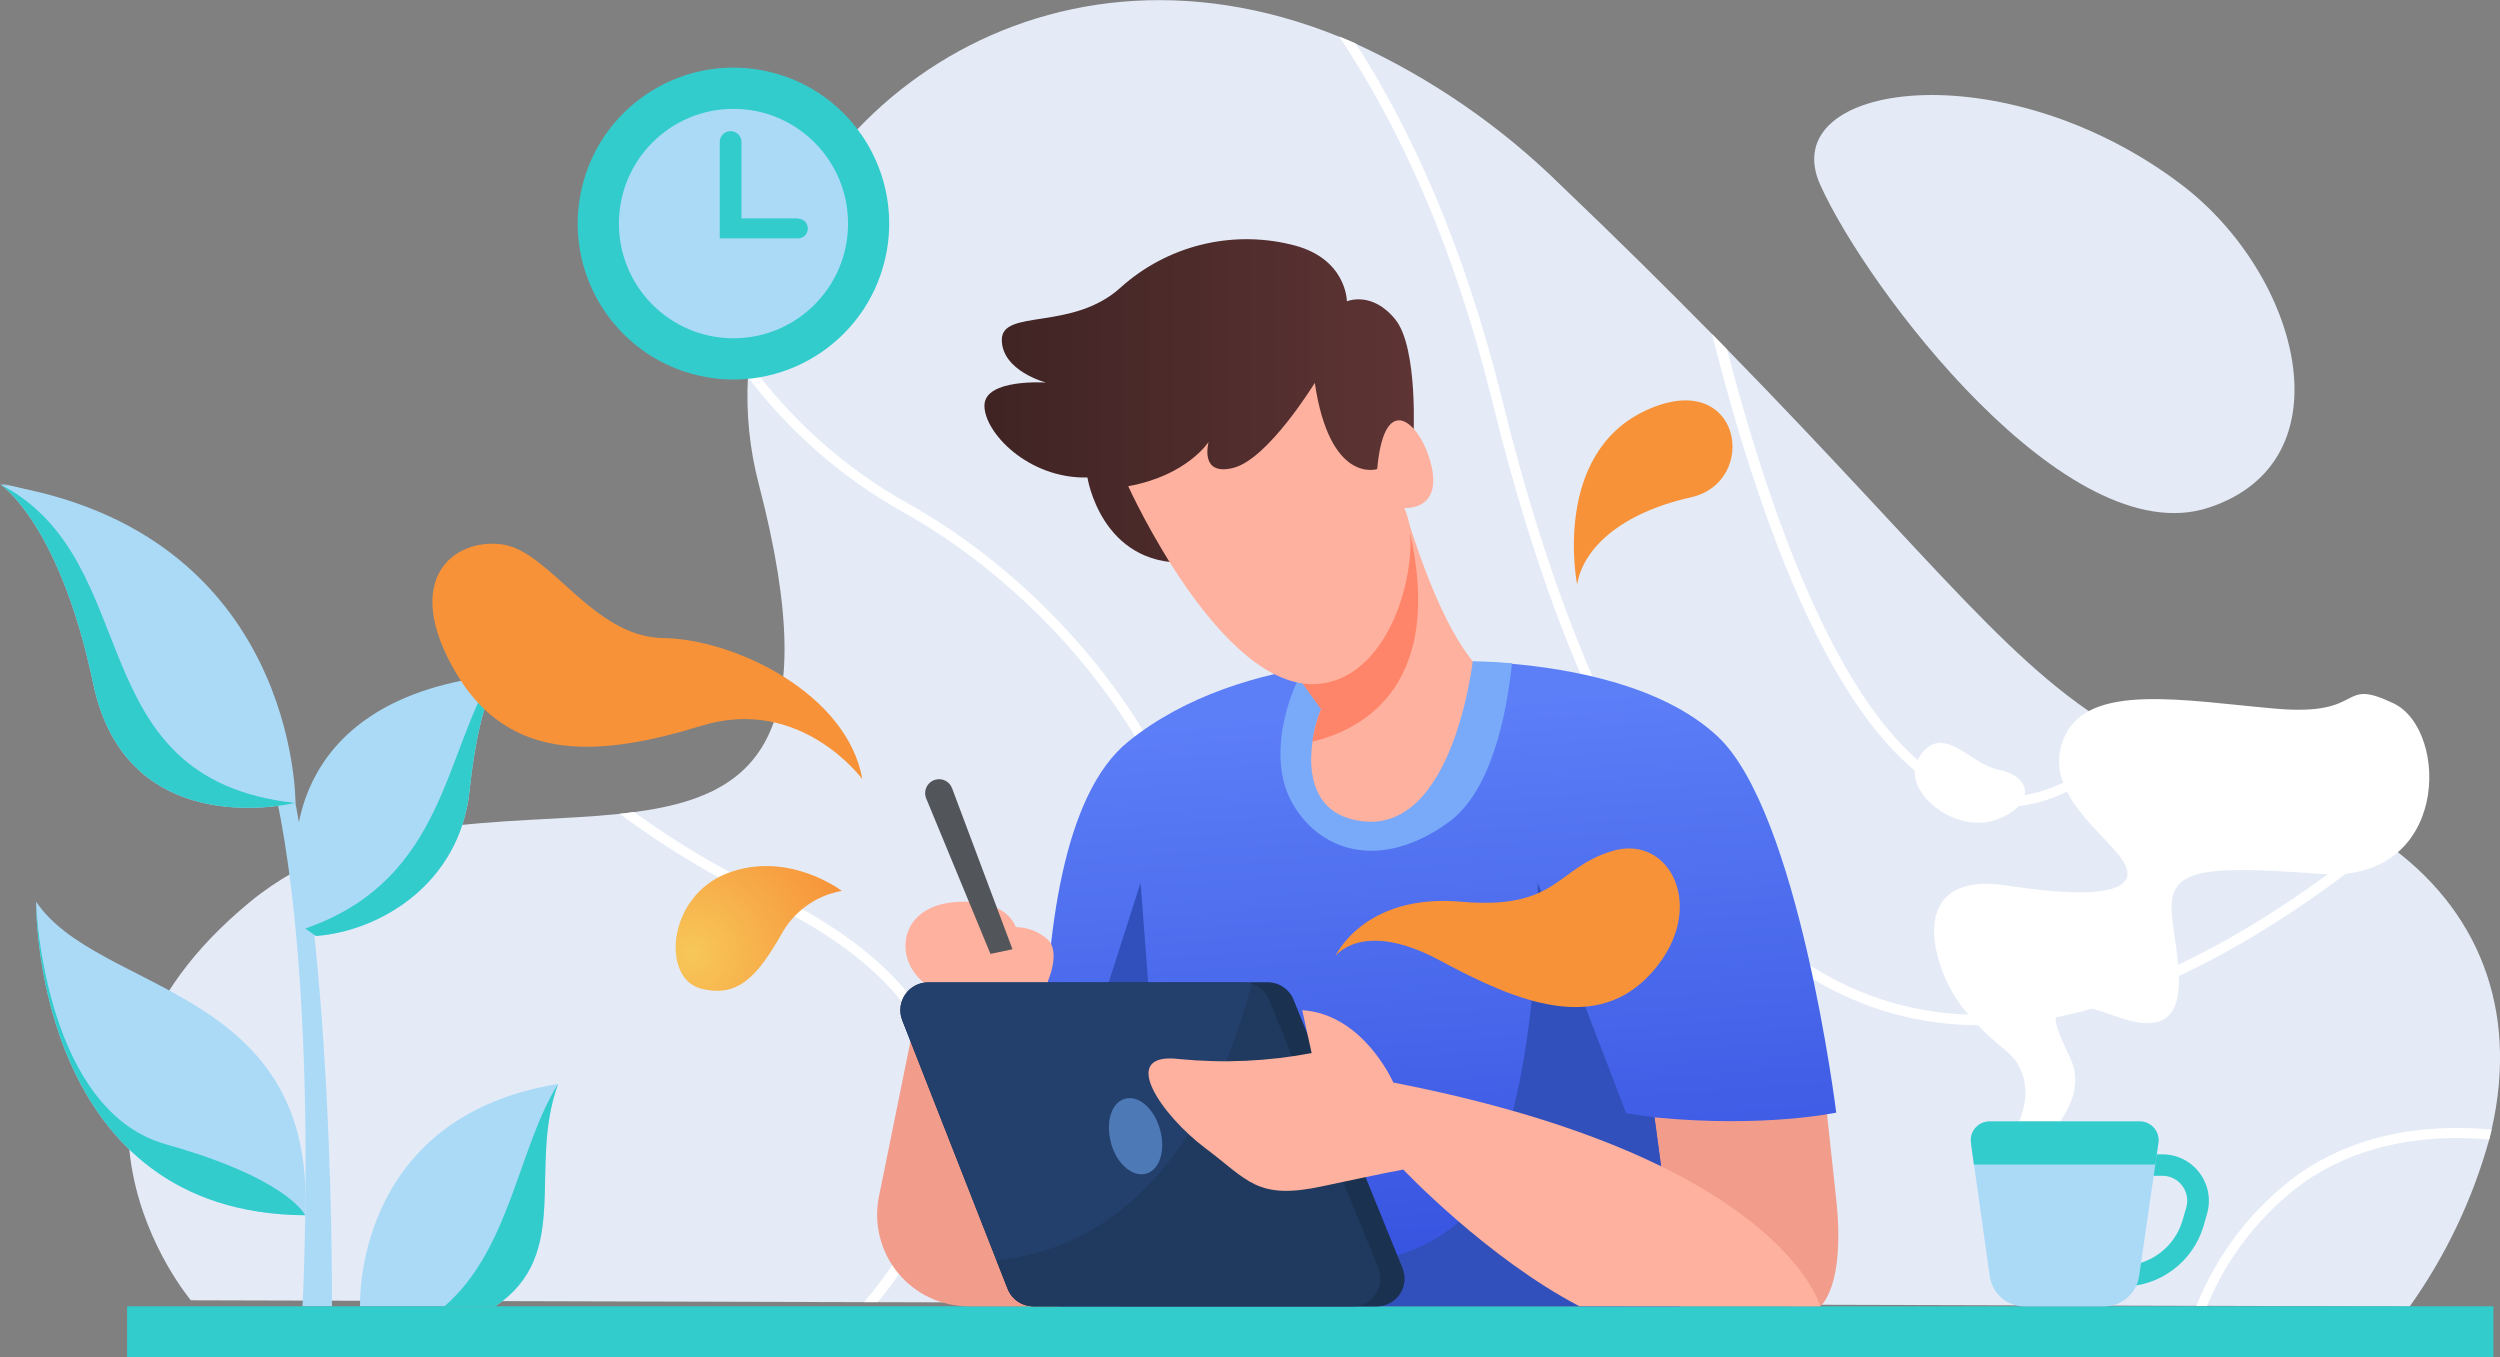 <svg width="746" height="405" viewBox="0 0 746 405" fill="none" xmlns="http://www.w3.org/2000/svg">
<rect x="0" y="0" width="746" height="405" fill="#808080" stroke="none"/>
<g clip-path="url(#clip0_715_1016)">
<path d="M743.495 337.048C743.259 338.021 743.053 338.966 742.788 339.998C737.836 357.866 729.808 374.731 719.065 389.834L658.563 389.657H655.38L328.972 388.742H325.17L261.928 388.565H257.832L56.965 388.005C56.965 388.005 4.804 326.573 74.647 269.095C107.388 242.186 151.269 246.346 184.894 242.864C186.338 242.687 187.841 242.54 189.196 242.333C224.56 237.701 246.604 221.915 226.417 144.462C223.698 134.061 222.604 123.302 223.175 112.566C223.175 111.09 223.352 109.615 223.499 108.14C230.189 36.263 308.962 -25.788 399.611 10.947C401.262 11.596 402.912 12.304 404.562 13.042C427.19 23.444 447.849 37.689 465.624 55.147C482.746 71.493 497.657 86.276 510.889 99.701L515.339 104.245C579.053 169.394 601.185 200.936 635.075 219.466L637.816 220.912C648.689 226.364 660.122 230.619 671.913 233.6C685.156 236.957 697.773 242.426 709.28 249.798L711.844 251.569C739.34 270.954 751.747 300.962 743.495 337.048Z" fill="#E4EBF7"/>
<path d="M651.019 55.148C597.973 14.843 529.338 24.314 543.159 55.148C556.98 85.982 616.834 165.382 659.064 151.485C701.294 137.588 686.117 81.851 651.019 55.148Z" fill="#E4EBF7"/>
<path d="M711.844 251.57C666.873 287.714 626.382 305.92 590.782 305.92C582.073 305.94 573.4 304.789 564.996 302.497C511.774 287.744 471.518 226.46 445.378 120.061C433.796 72.851 417.323 37.444 399.611 10.889C401.262 11.538 402.912 12.246 404.562 12.984C421.448 39.273 436.979 73.884 448.237 119.205C474.111 224.512 513.66 285.177 565.762 299.517C606.048 310.582 654.172 293.822 709.281 249.652L711.844 251.57Z" fill="white"/>
<path d="M637.816 220.912C624.26 234.091 611.146 240.701 598.474 240.74C595.604 240.733 592.745 240.387 589.957 239.707C551.97 230.501 526.39 161.398 510.889 99.701L515.339 104.245C530.84 163.818 555.477 228.318 590.664 236.845C604.633 240.209 619.515 234.396 635.075 219.466L637.816 220.912Z" fill="white"/>
<path d="M328.972 388.743H325.17C349.719 358.5 361.978 326.073 361.183 292.554C359.709 230.591 314.031 177.687 269.443 152.783C251.427 142.687 235.678 128.988 223.175 112.537C223.175 111.062 223.352 109.587 223.499 108.111C236.074 125.407 252.24 139.772 270.887 150.216C316.212 175.533 362.627 229.322 364.13 292.495C364.748 318.667 357.646 352.51 328.972 388.743Z" fill="white"/>
<path d="M261.929 388.565H257.832C272.774 370.862 282.469 351.299 281.85 332.091C281.025 306.597 262.665 285.176 227.302 268.446C212.374 261.299 198.172 252.722 184.895 242.835C186.339 242.658 187.842 242.51 189.197 242.304C201.584 251.292 214.762 259.134 228.569 265.731C265.023 282.993 283.943 305.27 284.797 331.943C285.446 351.889 276.045 371.334 261.929 388.565Z" fill="white"/>
<path d="M743.495 337.049C743.259 338.023 743.053 338.967 742.788 340C720.921 338.171 702.414 342.449 687.473 352.835C674.627 362.228 664.623 374.992 658.563 389.718H655.38C661.635 374.02 672.174 360.4 685.793 350.416C701.383 339.498 720.744 335.043 743.495 337.049Z" fill="white"/>
<path d="M148.97 201.468C148.97 201.468 143.076 207.871 140.129 235.872C137.182 263.873 113.311 277.829 94.303 279.305H93.92V278.951L93.242 276.295L88.38 258.414C88.38 258.414 82.191 209.493 146.818 201.674L148.97 201.468Z" fill="#ABDAF7"/>
<path d="M99.048 389.805C99.048 389.805 100.198 245.874 75.885 199.078C51.572 152.281 0 144.285 0 144.285C0 144.285 55.109 158.684 75.885 214.274C96.661 269.863 90.266 389.805 90.266 389.805H99.048Z" fill="#ABDAF7"/>
<path d="M91.062 362.63C11.788 362.158 10.786 274.112 10.786 269.243V269.066C29.175 296.566 94.304 294.206 91.062 362.63Z" fill="#ABDAF7"/>
<path d="M91.062 362.629C11.788 362.157 10.786 274.111 10.786 269.242C10.786 273.078 13.998 331.47 49.539 341.473C86.258 351.8 91.062 362.629 91.062 362.629Z" fill="#33CCCC"/>
<path d="M166.534 323.445C157.369 348.614 170.925 374.196 147.791 389.804H107.447C107.447 389.804 105.03 333.418 166.534 323.445Z" fill="#ABDAF7"/>
<path d="M166.534 323.445C157.369 348.614 170.925 374.196 147.791 389.804H132.614C152.271 372.838 154.687 342.27 166.534 323.445Z" fill="#33CCCC"/>
<path d="M148.97 201.468C148.97 201.468 143.076 207.871 140.129 235.872C137.182 263.873 113.311 277.829 94.303 279.305L93.802 278.98L91.121 277.062L93.125 276.325C132.437 261.572 132.791 224.571 146.878 201.674L148.97 201.468Z" fill="#33CCCC"/>
<path d="M88.174 239.618H87.909C83.93 240.533 37.486 250.122 27.82 204.034C18.36 158.89 2.151 145.907 0.177 144.579C88.793 158.506 88.174 239.618 88.174 239.618Z" fill="#ABDAF7"/>
<path d="M88.174 239.618H87.909C83.93 240.533 37.486 250.122 27.82 204.034C18.36 158.89 2.151 145.907 0.177 144.579C44.205 167.682 22.869 232.478 88.174 239.618Z" fill="#33CCCC"/>
<path d="M744.026 389.805H37.928V405H744.026V389.805Z" fill="#33CCCC"/>
<path d="M598.945 340.766C598.945 340.766 607.462 330.35 603.189 319.698C600.537 313.03 595.998 313.296 586.155 301.316C576.313 289.337 567.796 259.447 598.945 264.256C630.095 269.066 638.877 264.788 633.278 256.526C627.679 248.264 608.759 235.872 616.097 219.732C623.435 203.592 651.667 209.08 679.074 211.47C706.481 213.86 697.463 201.881 714.231 209.877C731 217.873 731 263.725 692.394 260.775C653.789 257.824 646.598 259.919 648.19 274.082C649.781 288.245 656.441 312.44 631.421 303.293C606.401 294.146 613.268 306.037 617.836 315.892C623.73 328.491 609.319 340.766 609.319 340.766H598.945Z" fill="white"/>
<path d="M595.998 229.587C587.865 227.965 579.23 214.834 572.422 226.401C566.853 235.843 583.886 250.006 596.912 244.104C607.079 239.826 606.666 231.741 595.998 229.587Z" fill="white"/>
<path d="M633.278 383.933V377.678C637.341 377.667 641.292 376.339 644.538 373.892C647.784 371.445 650.151 368.012 651.284 364.105L652.375 360.358C652.696 359.247 652.754 358.077 652.544 356.94C652.335 355.803 651.863 354.73 651.167 353.808C650.482 352.89 649.592 352.145 648.569 351.633C647.546 351.12 646.417 350.855 645.273 350.857H640.292V344.454H645.273C647.42 344.453 649.537 344.951 651.459 345.909C653.381 346.868 655.054 348.261 656.345 349.978C657.637 351.695 658.513 353.689 658.903 355.802C659.293 357.916 659.187 360.092 658.593 362.158L657.532 365.875C655.975 371.102 652.772 375.684 648.401 378.938C644.03 382.192 638.725 383.944 633.278 383.933Z" fill="#33CCCC"/>
<path d="M644.064 341.06L643.15 347.493L638.317 380.775C637.951 383.281 636.7 385.572 634.792 387.234C632.883 388.896 630.443 389.818 627.914 389.834H604.132C601.593 389.836 599.14 388.916 597.227 387.245C595.314 385.573 594.071 383.265 593.729 380.746L589.043 347.493L588.159 341.031C588.045 340.233 588.104 339.42 588.332 338.647C588.559 337.874 588.951 337.16 589.479 336.552C590.008 335.944 590.661 335.458 591.395 335.126C592.128 334.794 592.924 334.624 593.729 334.628H638.553C639.356 334.632 640.148 334.809 640.877 335.146C641.605 335.484 642.253 335.974 642.775 336.584C643.298 337.194 643.684 337.91 643.906 338.682C644.128 339.454 644.182 340.265 644.064 341.06Z" fill="#ABDAF7"/>
<path d="M644.064 341.06L643.15 347.493H589.014L588.13 341.031C588.016 340.233 588.074 339.42 588.302 338.647C588.53 337.874 588.922 337.16 589.45 336.552C589.979 335.944 590.632 335.458 591.365 335.126C592.099 334.794 592.895 334.624 593.7 334.628H638.523C639.329 334.628 640.125 334.801 640.857 335.137C641.589 335.473 642.24 335.962 642.766 336.573C643.292 337.183 643.68 337.9 643.904 338.675C644.128 339.449 644.182 340.263 644.064 341.06Z" fill="#33CCCC"/>
<path d="M543.159 389.805C543.159 389.805 550.703 384.11 547.963 358.234C545.222 332.357 543.159 313.975 543.159 313.975L486.636 320.171L493.031 371.954L543.159 389.805Z" fill="#F29C8B"/>
<path d="M493.709 333.419L501.223 389.775H315.917C315.917 389.775 297.646 252.779 336.664 221.296C353.845 207.399 375.741 201.114 394.896 198.429C409.641 196.365 424.577 196.048 439.396 197.485C439.396 197.485 444.022 197.485 451.184 198.075C467.127 199.491 495.565 203.976 512.393 219.614C536.764 242.009 547.933 332.003 547.933 332.003C547.933 332.003 526.538 336.635 493.709 333.419Z" fill="url(#paint0_linear_715_1016)"/>
<path d="M493.709 333.419L485.251 332.209L458.875 263.431C458.875 263.431 459.789 341.327 435.3 364.489C410.81 387.651 348.982 376.468 348.982 376.468L340.348 263.431L321.811 321.292L334.071 389.776H501.283L493.709 333.419Z" fill="#3150BC"/>
<path d="M451.184 197.927C449.534 213.477 444.966 236.285 432.147 245.432C411.753 260.185 393.187 254.048 385.201 238.852C377.215 223.656 386.822 201.674 389.386 199.875L394.897 198.281C409.641 196.218 424.577 195.901 439.396 197.337C439.396 197.337 444.082 197.308 451.184 197.927Z" fill="#78AAF9"/>
<path d="M315.917 389.804H289.011C284.966 389.803 280.972 388.901 277.317 387.164C273.663 385.427 270.44 382.898 267.882 379.761C265.324 376.623 263.494 372.955 262.526 369.023C261.557 365.09 261.474 360.992 262.282 357.023L273.569 301.434L315.917 389.804Z" fill="#F29C8B"/>
<path d="M312.528 293.144C312.528 293.144 316.742 284.056 312.528 280.25C309.925 277.962 306.59 276.685 303.127 276.65C303.127 276.65 300.533 267.65 284.354 269.244C268.175 270.837 266.672 286.033 275.69 293.232L312.528 293.144Z" fill="#FEB19E"/>
<path d="M302.125 283.259L284.09 235.193C283.729 234.228 283.021 233.433 282.105 232.964C281.189 232.494 280.131 232.384 279.139 232.656C278.571 232.809 278.042 233.081 277.587 233.454C277.133 233.827 276.762 234.293 276.5 234.82C276.238 235.347 276.091 235.924 276.069 236.512C276.046 237.1 276.148 237.687 276.369 238.232L295.553 284.645L302.125 283.259Z" fill="#525559"/>
<path d="M421.743 131.302C421.743 131.302 423.334 103.921 416.35 95.305C409.365 86.689 401.91 89.905 401.91 89.905C401.91 89.905 401.91 76.716 384.994 72.91C376.167 70.803 366.963 70.867 358.166 73.097C349.37 75.328 341.244 79.657 334.483 85.716C320.101 98.905 298.942 92.059 298.942 101.383C298.942 110.707 312.115 114.159 312.115 114.159C312.115 114.159 293.932 112.92 293.755 120.916C293.578 128.912 306.722 142.898 324.492 142.485C324.492 142.485 328.5 168.687 353.962 167.89L392.715 154.494L418.472 140.892L421.743 131.302Z" fill="url(#paint1_linear_715_1016)"/>
<path d="M439.454 197.336C439.454 197.336 433.737 248.47 406.419 245.047C391.301 243.188 390.328 229.822 391.684 221.147C392.149 217.83 393.01 214.581 394.248 211.469L380.662 192.526L418.973 151.483C424.955 170.869 431.527 187.451 439.454 197.336Z" fill="#FEB19E"/>
<path d="M391.625 221.297C392.09 217.98 392.95 214.73 394.189 211.619L380.603 192.676L418.914 151.633C433.914 205.009 405.535 217.992 391.625 221.297Z" fill="#FF856A"/>
<path d="M336.664 145.081C336.664 145.081 364.277 206.217 393.128 204.093C417.353 202.234 424.926 162.371 418.944 151.572C418.944 151.572 429.73 152.575 427.343 139.976C424.956 127.377 413.168 114.778 410.958 139.976C410.958 139.976 396.842 144.638 392.333 114.247C392.333 114.247 378.482 136.908 368.108 139.593C357.735 142.278 360.653 131.862 360.653 131.862C360.653 131.862 354.258 141.894 336.664 145.081Z" fill="#FEB19E"/>
<path d="M410.869 389.804H308.373C306.715 389.807 305.095 389.311 303.723 388.38C302.351 387.448 301.291 386.124 300.681 384.581L297.351 376.113L269.237 304.472C268.74 303.209 268.56 301.843 268.714 300.494C268.867 299.145 269.35 297.854 270.118 296.736C270.886 295.617 271.917 294.704 273.12 294.077C274.323 293.451 275.661 293.13 277.017 293.142H378.335C379.98 293.143 381.587 293.635 382.951 294.555C384.316 295.474 385.376 296.78 385.997 298.306L418.473 378.385C418.99 379.638 419.192 381 419.059 382.35C418.927 383.7 418.464 384.996 417.713 386.125C416.962 387.253 415.944 388.179 414.751 388.821C413.557 389.463 412.224 389.8 410.869 389.804Z" fill="#1B3151"/>
<path d="M403.738 389.804H308.373C306.715 389.807 305.095 389.311 303.723 388.38C302.351 387.448 301.291 386.124 300.681 384.581L297.351 376.113L269.237 304.472C268.74 303.209 268.56 301.843 268.714 300.494C268.867 299.145 269.35 297.854 270.118 296.736C270.886 295.617 271.917 294.704 273.12 294.077C274.323 293.451 275.661 293.13 277.017 293.142H371.026C371.847 293.135 372.664 293.264 373.443 293.526C374.619 293.878 375.701 294.49 376.609 295.318C377.517 296.145 378.227 297.166 378.688 298.306L411.311 378.385C411.821 379.636 412.017 380.993 411.882 382.338C411.748 383.683 411.287 384.974 410.541 386.1C409.794 387.226 408.784 388.152 407.598 388.797C406.413 389.443 405.087 389.788 403.738 389.804Z" fill="#23406D"/>
<path d="M346.124 336.96C347.892 343.127 346.124 349.058 342.027 350.208C337.931 351.359 333.187 347.258 331.536 341.121C329.886 334.983 331.536 329.023 335.662 327.872C339.788 326.722 344.385 330.793 346.124 336.96Z" fill="#4E79B7"/>
<path opacity="0.49" d="M410.868 389.804H308.372C306.715 389.807 305.094 389.311 303.722 388.38C302.35 387.448 301.29 386.124 300.681 384.581L297.351 376.113C347.95 370.831 367.106 318.871 373.442 293.496V293.112H378.127C379.772 293.114 381.38 293.606 382.744 294.525C384.109 295.445 385.169 296.751 385.79 298.276L418.472 378.385C418.989 379.638 419.191 381 419.058 382.35C418.926 383.7 418.464 384.996 417.712 386.125C416.961 387.253 415.943 388.179 414.75 388.821C413.556 389.462 412.223 389.8 410.868 389.804Z" fill="#1B3151"/>
<path d="M543.159 389.804C543.159 389.804 531.578 345.545 415.761 323.032C415.761 323.032 406.92 302.643 388.59 301.434L391.39 314.239C378.427 316.701 365.18 317.307 352.047 316.039C333.069 313.649 346.861 333.035 359.651 342.595C372.44 352.155 375.004 358.203 394.602 353.984C414.199 349.765 418.738 348.997 418.738 348.997C418.738 348.997 443.699 375.376 471.282 389.775L543.159 389.804Z" fill="#FEB19E"/>
<path d="M251.201 265.85C247.393 266.513 243.785 268.034 240.65 270.298C237.515 272.563 234.936 275.512 233.107 278.921C226.182 290.901 220.317 298.1 208.883 294.914C197.448 291.727 199.01 267.444 217.134 260.539C235.258 253.635 251.201 265.85 251.201 265.85Z" fill="url(#paint2_radial_715_1016)"/>
<path d="M257.331 232.508C257.331 232.508 238.971 207.487 209.413 216.545C179.854 225.604 152.153 228.348 135.915 200.553C119.677 172.758 135.384 160.543 149.766 162.431C164.147 164.32 176.819 190.138 197.949 190.403C219.079 190.669 252.792 206.867 257.331 232.508Z" fill="url(#paint3_radial_715_1016)"/>
<path d="M470.604 174.411C470.604 174.411 462.883 135.493 491.233 122.421C519.583 109.35 525.3 143.754 504.524 148.416C483.748 153.078 472.461 163.494 470.604 174.411Z" fill="url(#paint4_radial_715_1016)"/>
<path d="M398.462 285.324C398.462 285.324 406.507 274.112 429.759 286.652C453.011 299.192 476.734 308.782 493.237 289.839C509.74 270.896 498.306 248.855 481.243 253.9C464.18 258.946 465.005 271.604 435.977 269.066C406.949 266.529 398.462 285.324 398.462 285.324Z" fill="url(#paint5_radial_715_1016)"/>
<path d="M264.092 77.402C269.987 52.391 254.516 27.33 229.536 21.427C204.555 15.524 179.525 31.014 173.629 56.025C167.733 81.036 183.204 106.097 208.185 112C233.165 117.903 258.196 102.413 264.092 77.402Z" fill="#33CCCC"/>
<path d="M218.873 100.939C237.752 100.939 253.058 85.615 253.058 66.712C253.058 47.809 237.752 32.485 218.873 32.485C199.993 32.485 184.688 47.809 184.688 66.712C184.688 85.615 199.993 100.939 218.873 100.939Z" fill="#ABDAF7"/>
<path d="M238.116 65.178H221.259V42.37C221.259 41.509 220.918 40.683 220.31 40.075C219.702 39.466 218.877 39.124 218.018 39.124C217.158 39.124 216.333 39.466 215.725 40.075C215.117 40.683 214.776 41.509 214.776 42.37V71.138H238.116C238.898 71.138 239.647 70.827 240.2 70.274C240.753 69.721 241.063 68.97 241.063 68.188C241.063 67.405 240.753 66.654 240.2 66.101C239.647 65.548 238.898 65.237 238.116 65.237V65.178Z" fill="#33CCCC"/>
</g>
<defs>
<linearGradient id="paint0_linear_715_1016" x1="432.352" y1="371.452" x2="420.536" y2="211.148" gradientUnits="userSpaceOnUse">
<stop stop-color="#3855E1"/>
<stop offset="1" stop-color="#5C7EF7"/>
</linearGradient>
<linearGradient id="paint1_linear_715_1016" x1="293.755" y1="119.677" x2="421.89" y2="119.677" gradientUnits="userSpaceOnUse">
<stop stop-color="#3F2323"/>
<stop offset="1" stop-color="#5E3434"/>
</linearGradient>
<radialGradient id="paint2_radial_715_1016" cx="0" cy="0" r="1" gradientUnits="userSpaceOnUse" gradientTransform="translate(206.525 284.439) scale(48.596 48.656)">
<stop stop-color="#F7C759"/>
<stop offset="1" stop-color="#F79239"/>
</radialGradient>
<radialGradient id="paint3_radial_715_1016" cx="0" cy="0" r="1" gradientUnits="userSpaceOnUse" gradientTransform="translate(6582.68 4335.34) scale(3719.51 2037.01)">
<stop stop-color="#F7C759"/>
<stop offset="1" stop-color="#F79239"/>
</radialGradient>
<radialGradient id="paint4_radial_715_1016" cx="0" cy="0" r="1" gradientUnits="userSpaceOnUse" gradientTransform="translate(8417.09 2443.75) scale(551.544 639.986)">
<stop stop-color="#F7C759"/>
<stop offset="1" stop-color="#F79239"/>
</radialGradient>
<radialGradient id="paint5_radial_715_1016" cx="0" cy="0" r="1" gradientUnits="userSpaceOnUse" gradientTransform="translate(17144 4517.51) scale(1765.02 812.909)">
<stop stop-color="#F7C759"/>
<stop offset="1" stop-color="#F79239"/>
</radialGradient>
<clipPath id="clip0_715_1016">
<rect width="746" height="405" fill="white"/>
</clipPath>
</defs>
</svg>
